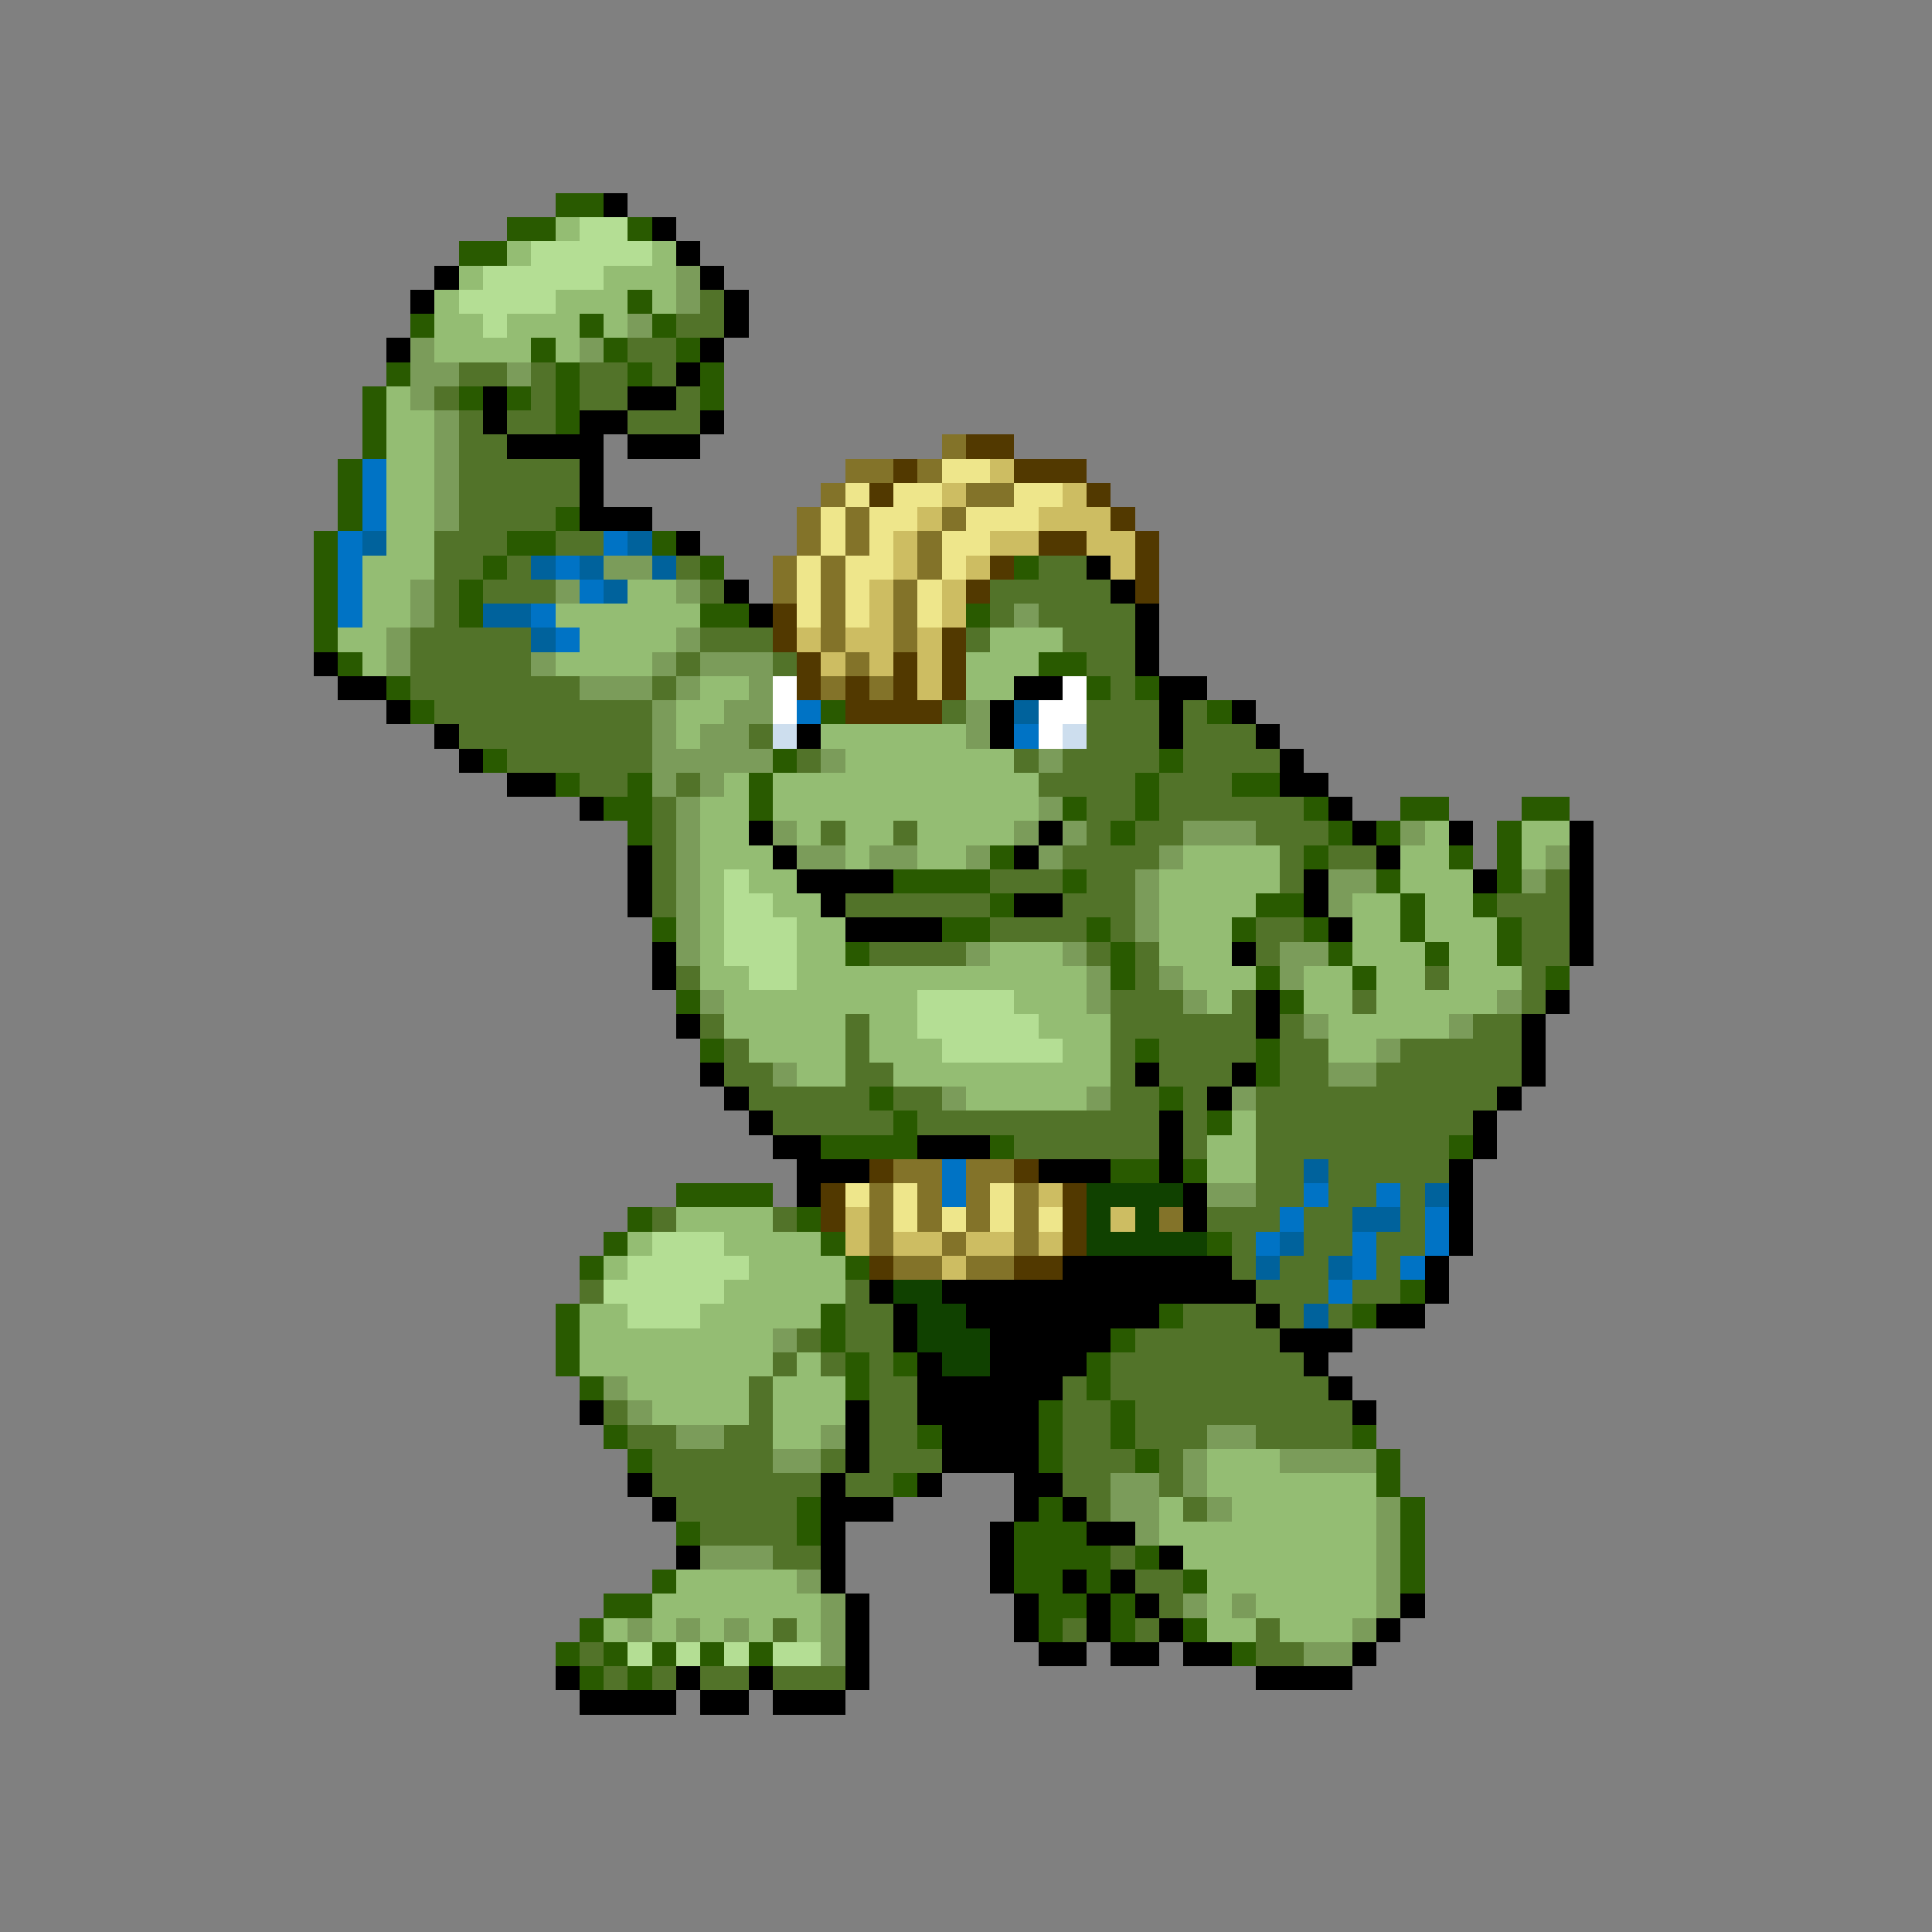 <svg xmlns="http://www.w3.org/2000/svg" viewBox="0 -0.5 80 80" shape-rendering="crispEdges">
<rect x="0" y="-0.5" width="80" height="80" fill="#808080" stroke="none"/>
<path stroke="#295a00" d="M23 8h2M21 9h2M26 9h1M19 10h2M26 12h1M17 13h1M24 13h1M27 13h1M22 14h1M25 14h1M28 14h1M16 15h1M23 15h1M26 15h1M29 15h1M15 16h1M19 16h1M21 16h1M23 16h1M29 16h1M15 17h1M23 17h1M15 18h1M14 19h1M14 20h1M14 21h1M23 21h1M13 22h1M21 22h2M27 22h1M13 23h1M20 23h1M29 23h1M42 23h1M13 24h1M19 24h1M13 25h1M19 25h1M29 25h2M40 25h1M13 26h1M14 27h1M43 27h2M16 28h1M45 28h1M47 28h1M17 29h1M34 29h1M50 29h1M20 31h1M32 31h1M48 31h1M23 32h1M26 32h1M31 32h1M47 32h1M51 32h2M25 33h2M31 33h1M44 33h1M47 33h1M54 33h1M58 33h2M63 33h2M26 34h1M46 34h1M55 34h1M57 34h1M62 34h1M41 35h1M54 35h1M60 35h1M62 35h1M37 36h4M44 36h1M57 36h1M62 36h1M41 37h1M52 37h2M58 37h1M61 37h1M27 38h1M39 38h2M45 38h1M51 38h1M54 38h1M58 38h1M62 38h1M35 39h1M46 39h1M55 39h1M59 39h1M62 39h1M46 40h1M52 40h1M56 40h1M64 40h1M28 41h1M53 41h1M29 43h1M47 43h1M52 43h1M52 44h1M36 45h1M48 45h1M37 46h1M50 46h1M34 47h4M41 47h1M60 47h1M46 48h2M49 48h1M28 49h4M26 50h1M33 50h1M25 51h1M34 51h1M50 51h1M24 52h1M35 52h1M58 53h1M23 54h1M34 54h1M48 54h1M56 54h1M23 55h1M34 55h1M46 55h1M23 56h1M35 56h1M37 56h1M45 56h1M24 57h1M35 57h1M45 57h1M43 58h1M46 58h1M25 59h1M38 59h1M43 59h1M46 59h1M56 59h1M26 60h1M43 60h1M47 60h1M57 60h1M37 61h1M57 61h1M33 62h1M43 62h1M58 62h1M28 63h1M33 63h1M42 63h3M58 63h1M42 64h4M47 64h1M58 64h1M27 65h1M42 65h2M45 65h1M49 65h1M58 65h1M25 66h2M43 66h2M46 66h1M24 67h1M43 67h1M46 67h1M49 67h1M23 68h1M25 68h1M27 68h1M29 68h1M31 68h1M51 68h1M24 69h1M26 69h1" />
<path stroke="#000000" d="M25 8h1M27 9h1M28 10h1M18 11h1M29 11h1M17 12h1M30 12h1M30 13h1M16 14h1M29 14h1M28 15h1M20 16h1M26 16h2M20 17h1M24 17h2M29 17h1M21 18h4M26 18h3M24 19h1M24 20h1M24 21h3M28 22h1M45 23h1M30 24h1M46 24h1M31 25h1M47 25h1M47 26h1M13 27h1M47 27h1M14 28h2M42 28h2M48 28h2M16 29h1M41 29h1M48 29h1M51 29h1M18 30h1M33 30h1M41 30h1M48 30h1M52 30h1M19 31h1M53 31h1M21 32h2M53 32h2M24 33h1M55 33h1M31 34h1M43 34h1M56 34h1M60 34h1M65 34h1M26 35h1M32 35h1M42 35h1M57 35h1M65 35h1M26 36h1M33 36h4M54 36h1M61 36h1M65 36h1M26 37h1M34 37h1M42 37h2M54 37h1M65 37h1M35 38h4M55 38h1M65 38h1M27 39h1M51 39h1M65 39h1M27 40h1M52 41h1M64 41h1M28 42h1M52 42h1M63 42h1M63 43h1M29 44h1M47 44h1M51 44h1M63 44h1M30 45h1M50 45h1M62 45h1M31 46h1M48 46h1M61 46h1M32 47h2M38 47h3M48 47h1M61 47h1M33 48h3M43 48h3M48 48h1M60 48h1M33 49h1M49 49h1M60 49h1M49 50h1M60 50h1M60 51h1M44 52h7M59 52h1M36 53h1M39 53h13M59 53h1M37 54h1M40 54h8M52 54h1M57 54h2M37 55h1M41 55h5M53 55h3M38 56h1M41 56h4M54 56h1M38 57h6M55 57h1M24 58h1M35 58h1M38 58h5M56 58h1M35 59h1M39 59h4M35 60h1M39 60h4M26 61h1M34 61h1M38 61h1M42 61h2M27 62h1M34 62h3M42 62h1M44 62h1M34 63h1M41 63h1M45 63h2M28 64h1M34 64h1M41 64h1M48 64h1M34 65h1M41 65h1M44 65h1M46 65h1M35 66h1M42 66h1M45 66h1M47 66h1M58 66h1M35 67h1M42 67h1M45 67h1M48 67h1M57 67h1M35 68h1M43 68h2M46 68h2M49 68h2M56 68h1M23 69h1M28 69h1M31 69h1M35 69h1M52 69h4M24 70h4M29 70h2M32 70h3" />
<path stroke="#94bd73" d="M23 9h1M21 10h1M27 10h1M19 11h1M25 11h3M18 12h1M23 12h3M27 12h1M18 13h2M21 13h3M25 13h1M18 14h4M23 14h1M16 16h1M16 17h2M16 18h2M16 19h2M16 20h2M16 21h2M16 22h2M15 23h3M15 24h2M26 24h2M15 25h2M23 25h6M14 26h2M24 26h4M41 26h3M15 27h1M23 27h4M40 27h3M29 28h2M40 28h2M28 29h2M28 30h1M34 30h6M35 31h7M30 32h1M32 32h11M29 33h2M32 33h11M29 34h2M33 34h1M35 34h2M38 34h4M59 34h1M63 34h2M29 35h3M35 35h1M38 35h2M49 35h4M58 35h2M63 35h1M29 36h1M31 36h2M48 36h5M58 36h3M29 37h1M32 37h2M48 37h4M56 37h2M59 37h2M29 38h1M33 38h2M48 38h3M56 38h2M59 38h3M29 39h1M33 39h2M41 39h3M48 39h3M56 39h3M60 39h2M29 40h2M33 40h12M49 40h3M54 40h2M57 40h2M60 40h3M30 41h8M42 41h3M50 41h1M54 41h2M57 41h5M30 42h5M36 42h2M43 42h3M55 42h5M31 43h4M36 43h3M44 43h2M55 43h2M33 44h2M37 44h9M40 45h5M51 46h1M50 47h2M50 48h2M28 50h4M26 51h1M30 51h4M25 52h1M31 52h4M30 53h5M24 54h2M29 54h5M24 55h8M24 56h8M33 56h1M26 57h5M32 57h3M27 58h4M32 58h3M32 59h2M50 60h3M50 61h7M48 62h1M51 62h6M48 63h9M49 64h8M28 65h5M50 65h7M27 66h7M50 66h1M52 66h5M25 67h1M27 67h1M29 67h1M31 67h1M33 67h1M50 67h2M53 67h3" />
<path stroke="#b4de94" d="M24 9h2M22 10h5M20 11h5M19 12h4M20 13h1M30 36h1M30 37h2M30 38h3M30 39h3M31 40h2M38 41h4M38 42h5M39 43h5M27 51h3M26 52h5M25 53h5M26 54h3M26 68h1M28 68h1M30 68h1M32 68h2" />
<path stroke="#7b9c5a" d="M28 11h1M28 12h1M26 13h1M17 14h1M24 14h1M17 15h2M21 15h1M17 16h1M18 17h1M18 18h1M18 19h1M18 20h1M18 21h1M25 23h2M17 24h1M23 24h1M28 24h1M17 25h1M42 25h1M16 26h1M28 26h1M16 27h1M22 27h1M27 27h1M29 27h3M24 28h3M28 28h1M31 28h1M27 29h1M30 29h2M40 29h1M27 30h1M29 30h2M40 30h1M27 31h5M34 31h1M43 31h1M27 32h1M29 32h1M28 33h1M43 33h1M28 34h1M32 34h1M42 34h1M44 34h1M49 34h3M58 34h1M28 35h1M33 35h2M36 35h2M40 35h1M43 35h1M48 35h1M64 35h1M28 36h1M47 36h1M55 36h2M63 36h1M28 37h1M47 37h1M55 37h1M28 38h1M47 38h1M28 39h1M40 39h1M44 39h1M53 39h2M45 40h1M48 40h1M53 40h1M29 41h1M45 41h1M49 41h1M62 41h1M54 42h1M60 42h1M57 43h1M32 44h1M55 44h2M39 45h1M45 45h1M51 45h1M50 49h2M32 55h1M25 57h1M26 58h1M28 59h2M34 59h1M50 59h2M32 60h2M49 60h1M53 60h4M46 61h2M49 61h1M46 62h2M50 62h1M57 62h1M47 63h1M57 63h1M29 64h3M57 64h1M33 65h1M57 65h1M34 66h1M49 66h1M51 66h1M57 66h1M26 67h1M28 67h1M30 67h1M34 67h1M56 67h1M34 68h1M54 68h2" />
<path stroke="#527329" d="M29 12h1M28 13h2M26 14h2M19 15h2M22 15h1M24 15h2M27 15h1M18 16h1M22 16h1M24 16h2M28 16h1M19 17h1M21 17h2M26 17h3M19 18h2M19 19h5M19 20h5M19 21h4M18 22h3M23 22h2M18 23h2M21 23h1M28 23h1M43 23h2M18 24h1M20 24h3M29 24h1M41 24h5M18 25h1M41 25h1M43 25h4M17 26h5M29 26h3M40 26h1M44 26h3M17 27h5M28 27h1M32 27h1M45 27h2M17 28h7M27 28h1M46 28h1M18 29h9M39 29h1M45 29h3M49 29h1M19 30h8M31 30h1M45 30h3M49 30h3M21 31h6M33 31h1M42 31h1M44 31h4M49 31h4M24 32h2M28 32h1M43 32h4M48 32h3M27 33h1M45 33h2M48 33h6M27 34h1M34 34h1M37 34h1M45 34h1M47 34h2M52 34h3M27 35h1M44 35h4M53 35h1M55 35h2M27 36h1M41 36h3M45 36h2M53 36h1M64 36h1M27 37h1M35 37h6M44 37h3M62 37h3M41 38h4M46 38h1M52 38h2M63 38h2M36 39h4M45 39h1M47 39h1M52 39h1M63 39h2M28 40h1M47 40h1M59 40h1M63 40h1M46 41h3M51 41h1M56 41h1M63 41h1M29 42h1M35 42h1M46 42h6M53 42h1M61 42h2M30 43h1M35 43h1M46 43h1M48 43h4M53 43h2M58 43h5M30 44h2M35 44h2M46 44h1M48 44h3M53 44h2M57 44h6M31 45h5M37 45h2M46 45h2M49 45h1M52 45h10M32 46h5M38 46h10M49 46h1M52 46h9M42 47h6M49 47h1M52 47h8M52 48h2M55 48h5M52 49h2M55 49h2M58 49h1M27 50h1M32 50h1M50 50h3M54 50h2M58 50h1M51 51h1M54 51h2M57 51h2M51 52h1M53 52h2M57 52h1M24 53h1M35 53h1M52 53h3M56 53h2M35 54h2M49 54h3M53 54h1M55 54h1M33 55h1M35 55h2M47 55h6M32 56h1M34 56h1M36 56h1M46 56h8M31 57h1M36 57h2M44 57h1M46 57h9M25 58h1M31 58h1M36 58h2M44 58h2M47 58h9M26 59h2M30 59h2M36 59h2M44 59h2M47 59h3M52 59h4M27 60h5M34 60h1M36 60h3M44 60h3M48 60h1M27 61h7M35 61h2M44 61h2M48 61h1M28 62h5M45 62h1M49 62h1M29 63h4M32 64h2M46 64h1M47 65h2M48 66h1M32 67h1M44 67h1M47 67h1M52 67h1M24 68h1M52 68h2M25 69h1M27 69h1M29 69h2M32 69h3" />
<path stroke="#837329" d="M39 18h1M35 19h2M38 19h1M34 20h1M40 20h2M33 21h1M35 21h1M39 21h1M33 22h1M35 22h1M38 22h1M32 23h1M34 23h1M38 23h1M32 24h1M34 24h1M37 24h1M34 25h1M37 25h1M34 26h1M37 26h1M35 27h1M34 28h1M36 28h1M37 48h2M40 48h2M36 49h1M38 49h1M40 49h1M42 49h1M36 50h1M38 50h1M40 50h1M42 50h1M48 50h1M36 51h1M39 51h1M42 51h1M37 52h2M40 52h2" />
<path stroke="#523900" d="M40 18h2M37 19h1M42 19h3M36 20h1M45 20h1M46 21h1M43 22h2M47 22h1M41 23h1M47 23h1M40 24h1M47 24h1M32 25h1M32 26h1M39 26h1M33 27h1M37 27h1M39 27h1M33 28h1M35 28h1M37 28h1M39 28h1M35 29h4M36 48h1M42 48h1M34 49h1M44 49h1M34 50h1M44 50h1M44 51h1M36 52h1M42 52h2" />
<path stroke="#0073c5" d="M15 19h1M15 20h1M15 21h1M14 22h1M25 22h1M14 23h1M23 23h1M14 24h1M24 24h1M14 25h1M22 25h1M23 26h1M33 29h1M42 30h1M39 48h1M39 49h1M54 49h1M57 49h1M53 50h1M59 50h1M52 51h1M56 51h1M59 51h1M56 52h1M58 52h1M55 53h1" />
<path stroke="#eee68b" d="M39 19h2M35 20h1M37 20h2M42 20h2M34 21h1M36 21h2M40 21h3M34 22h1M36 22h1M39 22h2M33 23h1M35 23h2M39 23h1M33 24h1M35 24h1M38 24h1M33 25h1M35 25h1M38 25h1M35 49h1M37 49h1M41 49h1M37 50h1M39 50h1M41 50h1M43 50h1" />
<path stroke="#cdbd62" d="M41 19h1M39 20h1M44 20h1M38 21h1M43 21h3M37 22h1M41 22h2M45 22h2M37 23h1M40 23h1M46 23h1M36 24h1M39 24h1M36 25h1M39 25h1M33 26h1M35 26h2M38 26h1M34 27h1M36 27h1M38 27h1M38 28h1M43 49h1M35 50h1M46 50h1M35 51h1M37 51h2M40 51h2M43 51h1M39 52h1" />
<path stroke="#00629c" d="M15 22h1M26 22h1M22 23h1M24 23h1M27 23h1M25 24h1M20 25h2M22 26h1M42 29h1M54 48h1M59 49h1M56 50h2M53 51h1M52 52h1M55 52h1M54 54h1" />
<path stroke="#ffffff" d="M32 28h1M44 28h1M32 29h1M43 29h2M43 30h1" />
<path stroke="#cddeee" d="M32 30h1M44 30h1" />
<path stroke="#104100" d="M45 49h4M45 50h1M47 50h1M45 51h5M37 53h2M38 54h2M38 55h3M39 56h2" />
</svg>